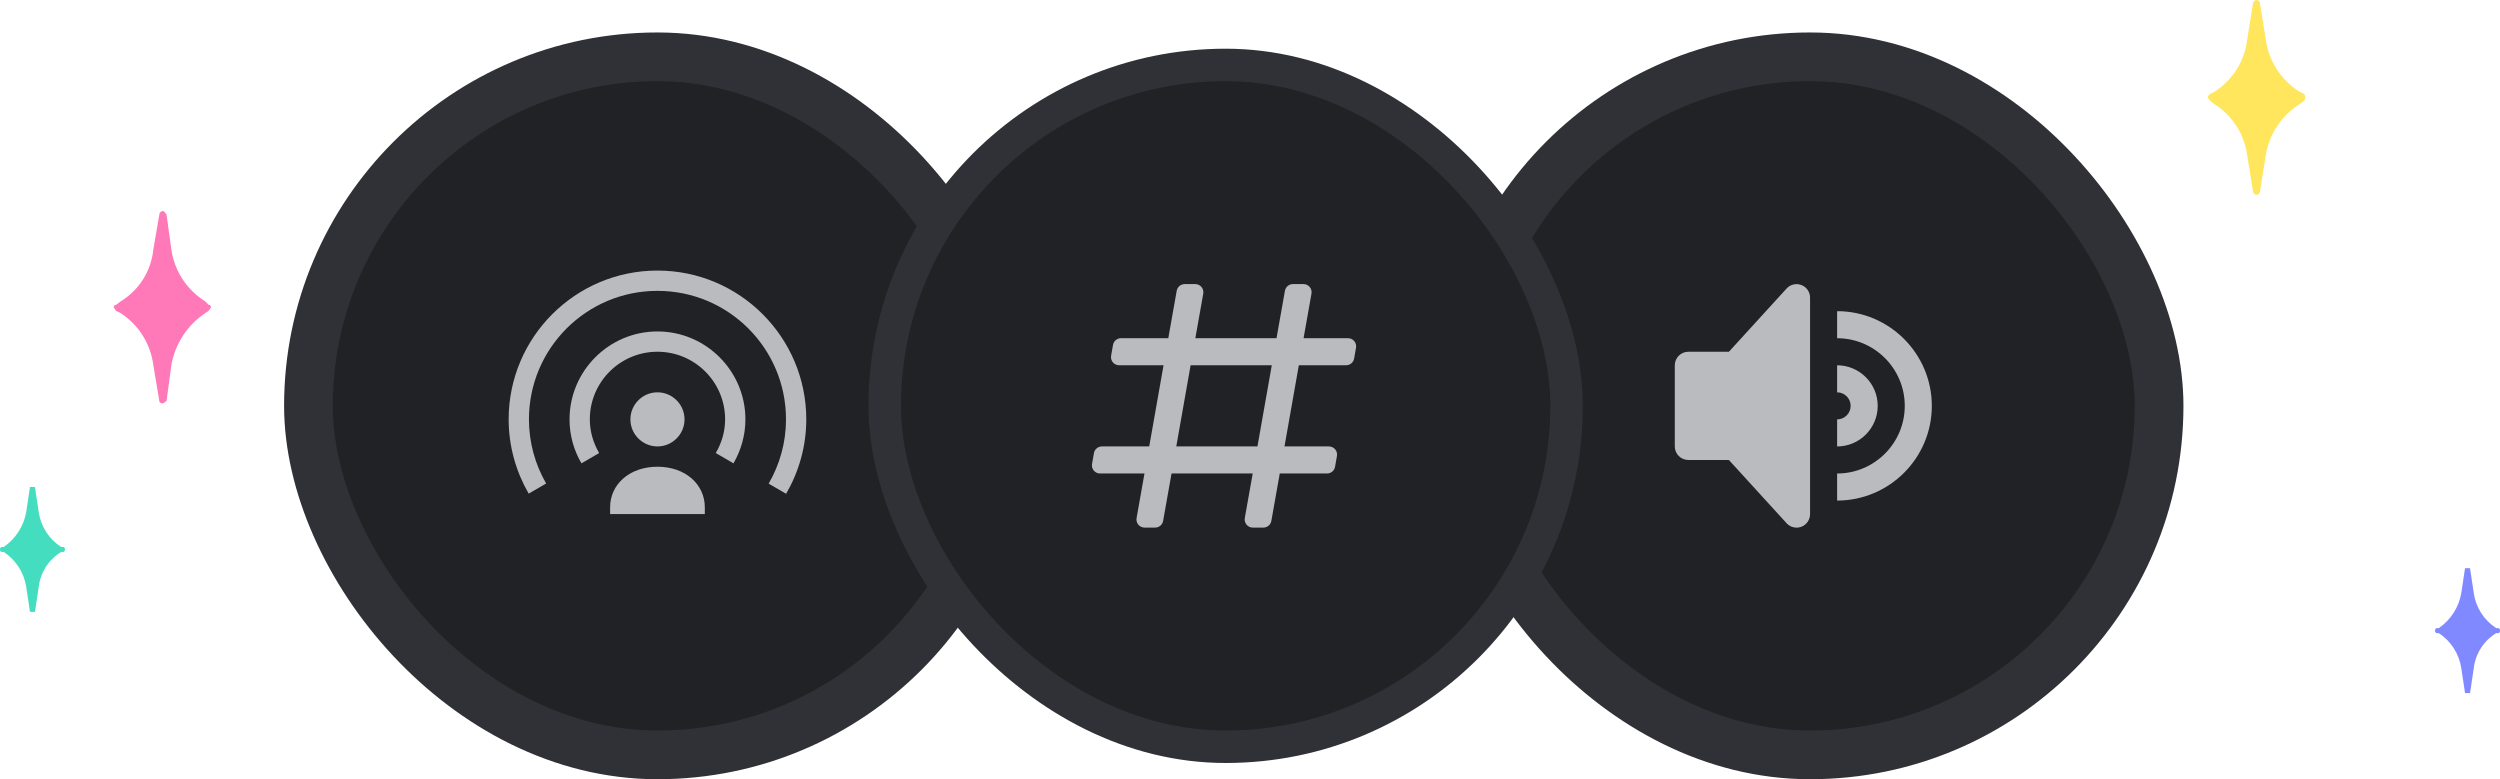 <svg width="154" height="48" viewBox="0 0 154 48" fill="none" xmlns="http://www.w3.org/2000/svg">
<rect x="90" y="3.5" width="43" height="43" rx="21.5" fill="#202225"/>
<path fill-rule="evenodd" clip-rule="evenodd" d="M110.986 17.566C110.674 17.438 110.316 17.508 110.078 17.747L106.5 21.668H104C103.542 21.668 103.167 22.044 103.167 22.502V27.502C103.167 27.96 103.542 28.335 104 28.335H106.5L110.078 32.258C110.316 32.497 110.674 32.568 110.986 32.439C111.298 32.31 111.5 32.006 111.5 31.668V18.335C111.5 17.999 111.298 17.693 110.986 17.566ZM113.167 19.168V20.835C115.464 20.835 117.333 22.705 117.333 25.002C117.333 27.299 115.464 29.168 113.167 29.168V30.835C116.383 30.835 119 28.219 119 25.002C119 21.786 116.383 19.168 113.167 19.168ZM113.167 22.502C114.545 22.502 115.667 23.624 115.667 25.002C115.667 26.381 114.545 27.502 113.167 27.502V25.835C113.626 25.835 114 25.461 114 25.002C114 24.542 113.626 24.168 113.167 24.168V22.502Z" fill="#B9BBBE"/>
<rect x="90" y="3.5" width="43" height="43" rx="21.5" stroke="#2F3136" stroke-width="3"/>
<rect x="19" y="3.5" width="43" height="43" rx="21.5" fill="#202225"/>
<path fill-rule="evenodd" clip-rule="evenodd" d="M42.167 25.833C42.167 26.75 41.417 27.5 40.5 27.5C39.583 27.5 38.833 26.75 38.833 25.833C38.833 24.917 39.583 24.167 40.5 24.167C41.417 24.167 42.167 24.917 42.167 25.833ZM37.583 31.667V31.25C37.583 29.833 38.783 28.75 40.5 28.75C42.217 28.75 43.417 29.833 43.417 31.25V31.667H37.583ZM36.333 25.833C36.333 23.533 38.2 21.667 40.5 21.667C42.8 21.667 44.667 23.533 44.667 25.833C44.667 26.592 44.45 27.292 44.092 27.908L45.183 28.542C45.642 27.742 45.917 26.825 45.917 25.833C45.917 22.85 43.483 20.417 40.5 20.417C37.517 20.417 35.083 22.85 35.083 25.833C35.083 26.817 35.35 27.742 35.817 28.542L36.908 27.908C36.55 27.292 36.333 26.592 36.333 25.833ZM32.583 25.833C32.583 21.458 36.125 17.917 40.5 17.917C44.875 17.917 48.417 21.458 48.417 25.833C48.417 27.275 48.025 28.625 47.35 29.792L48.425 30.417C49.208 29.067 49.667 27.5 49.667 25.833C49.667 20.775 45.558 16.667 40.5 16.667C35.442 16.667 31.333 20.775 31.333 25.833C31.333 27.5 31.792 29.067 32.567 30.408L33.642 29.783C32.975 28.625 32.583 27.275 32.583 25.833Z" fill="#B9BBBE"/>
<rect x="19" y="3.5" width="43" height="43" rx="21.5" stroke="#2F3136" stroke-width="3"/>
<rect x="54.5" y="4" width="42" height="42" rx="21" fill="#202225"/>
<path fill-rule="evenodd" clip-rule="evenodd" d="M70.505 32.5C70.194 32.5 69.958 32.219 70.013 31.913L70.5 29.167H67.762C67.451 29.167 67.216 28.886 67.269 28.581L67.386 27.914C67.428 27.675 67.636 27.5 67.879 27.5H70.792L71.675 22.5H68.937C68.626 22.5 68.391 22.22 68.444 21.914L68.561 21.247C68.603 21.008 68.811 20.833 69.053 20.833H71.967L72.485 17.913C72.528 17.674 72.735 17.5 72.978 17.5H73.629C73.94 17.5 74.175 17.781 74.121 18.087L73.633 20.833H78.633L79.152 17.913C79.194 17.674 79.402 17.5 79.644 17.5H80.295C80.606 17.5 80.842 17.781 80.787 18.087L80.3 20.833H83.038C83.349 20.833 83.584 21.114 83.531 21.419L83.414 22.086C83.372 22.325 83.165 22.5 82.922 22.5H80.008L79.125 27.5H81.863C82.174 27.5 82.409 27.78 82.356 28.086L82.239 28.753C82.197 28.992 81.99 29.167 81.747 29.167H78.833L78.315 32.087C78.273 32.326 78.065 32.5 77.823 32.5H77.172C76.861 32.5 76.625 32.219 76.679 31.913L77.167 29.167H72.167L71.648 32.087C71.606 32.326 71.398 32.5 71.156 32.5H70.505ZM73.342 22.5L72.459 27.5H77.459L78.342 22.5H73.342Z" fill="#B9BBBE"/>
<rect x="54.5" y="4" width="42" height="42" rx="21" stroke="#2F3136" stroke-width="2"/>
<path d="M12.63 18.556C12.073 18.207 11.6 17.742 11.241 17.192C10.883 16.642 10.649 16.02 10.556 15.37L10.259 13.222C10.161 13.074 10.086 13 10.037 13C9.978 13 9.922 13.023 9.88 13.065C9.838 13.107 9.815 13.163 9.815 13.222L9.444 15.37C9.38 16.02 9.166 16.645 8.819 17.198C8.472 17.751 8.001 18.215 7.444 18.556L7.148 18.778C7.109 18.778 7.071 18.793 7.043 18.821C7.016 18.849 7 18.887 7 18.926L7.148 19.148L7.444 19.296C7.987 19.652 8.446 20.121 8.792 20.671C9.137 21.221 9.359 21.838 9.444 22.482L9.815 24.704C9.815 24.778 9.889 24.852 10.037 24.852L10.259 24.704L10.556 22.482C10.671 21.839 10.914 21.226 11.27 20.679C11.627 20.132 12.089 19.662 12.63 19.296L12.852 19.148L13 18.926C13 18.907 12.996 18.887 12.989 18.869C12.981 18.851 12.97 18.835 12.957 18.821C12.943 18.807 12.927 18.797 12.909 18.789C12.891 18.782 12.871 18.778 12.852 18.778L12.63 18.556Z" fill="#FF78B8"/>
<path d="M141.642 5.642C141.082 5.291 140.606 4.821 140.248 4.266C139.89 3.711 139.659 3.083 139.571 2.428L139.214 0.214C139.214 0.157 139.191 0.103 139.151 0.063C139.111 0.023 139.056 0 138.999 0V0C138.943 0 138.888 0.023 138.848 0.063C138.808 0.103 138.785 0.157 138.785 0.214L138.428 2.428C138.353 3.078 138.135 3.704 137.789 4.259C137.443 4.815 136.979 5.287 136.428 5.642L136.143 5.785C136.071 5.856 136 5.928 136 5.999L136.143 6.213L136.428 6.428C136.97 6.775 137.429 7.236 137.775 7.778C138.12 8.321 138.343 8.932 138.428 9.57L138.785 11.784C138.785 11.841 138.808 11.895 138.848 11.935C138.888 11.975 138.943 11.998 138.999 11.998V11.998C139.056 11.998 139.111 11.975 139.151 11.935C139.191 11.895 139.214 11.841 139.214 11.784L139.571 9.57C139.673 8.929 139.911 8.317 140.268 7.776C140.625 7.234 141.093 6.774 141.642 6.428L141.928 6.213C141.953 6.184 141.973 6.15 141.985 6.113C141.998 6.077 142.002 6.038 141.999 5.999C142.002 5.96 141.998 5.921 141.985 5.885C141.973 5.848 141.953 5.814 141.928 5.785L141.642 5.642Z" fill="#FFE65C"/>
<path d="M153.769 38.692C153.397 38.454 153.081 38.138 152.842 37.766C152.603 37.395 152.447 36.976 152.385 36.538L152.154 35H151.846L151.615 36.538C151.539 36.971 151.378 37.385 151.14 37.755C150.902 38.125 150.593 38.443 150.231 38.692H150.077C150 38.769 150 38.769 150 38.846C150 38.923 150 38.923 150.077 39H150.231C150.599 39.242 150.913 39.559 151.151 39.93C151.39 40.301 151.548 40.718 151.615 41.154L151.846 42.692H152.154L152.385 41.154C152.437 40.713 152.589 40.291 152.829 39.917C153.068 39.544 153.39 39.23 153.769 39H153.923C154 38.923 154 38.923 154 38.846C154 38.769 154 38.769 153.923 38.692H153.769Z" fill="#8089FF"/>
<path d="M3.769 33.692C3.397 33.454 3.081 33.138 2.842 32.766C2.603 32.395 2.447 31.976 2.385 31.538L2.154 30H1.846L1.615 31.538C1.539 31.971 1.378 32.385 1.14 32.755C0.902 33.125 0.593 33.443 0.231 33.692H0.077C4.69387e-06 33.769 0 33.769 0 33.846C0 33.923 4.69387e-06 33.923 0.077 34H0.231C0.599 34.242 0.913 34.559 1.151 34.93C1.39 35.301 1.548 35.718 1.615 36.154L1.846 37.692H2.154L2.385 36.154C2.437 35.713 2.589 35.291 2.829 34.917C3.068 34.544 3.39 34.23 3.769 34H3.923C4 33.923 4 33.923 4 33.846C4 33.769 4 33.769 3.923 33.692H3.769Z" fill="#45DDC0"/>
</svg>
